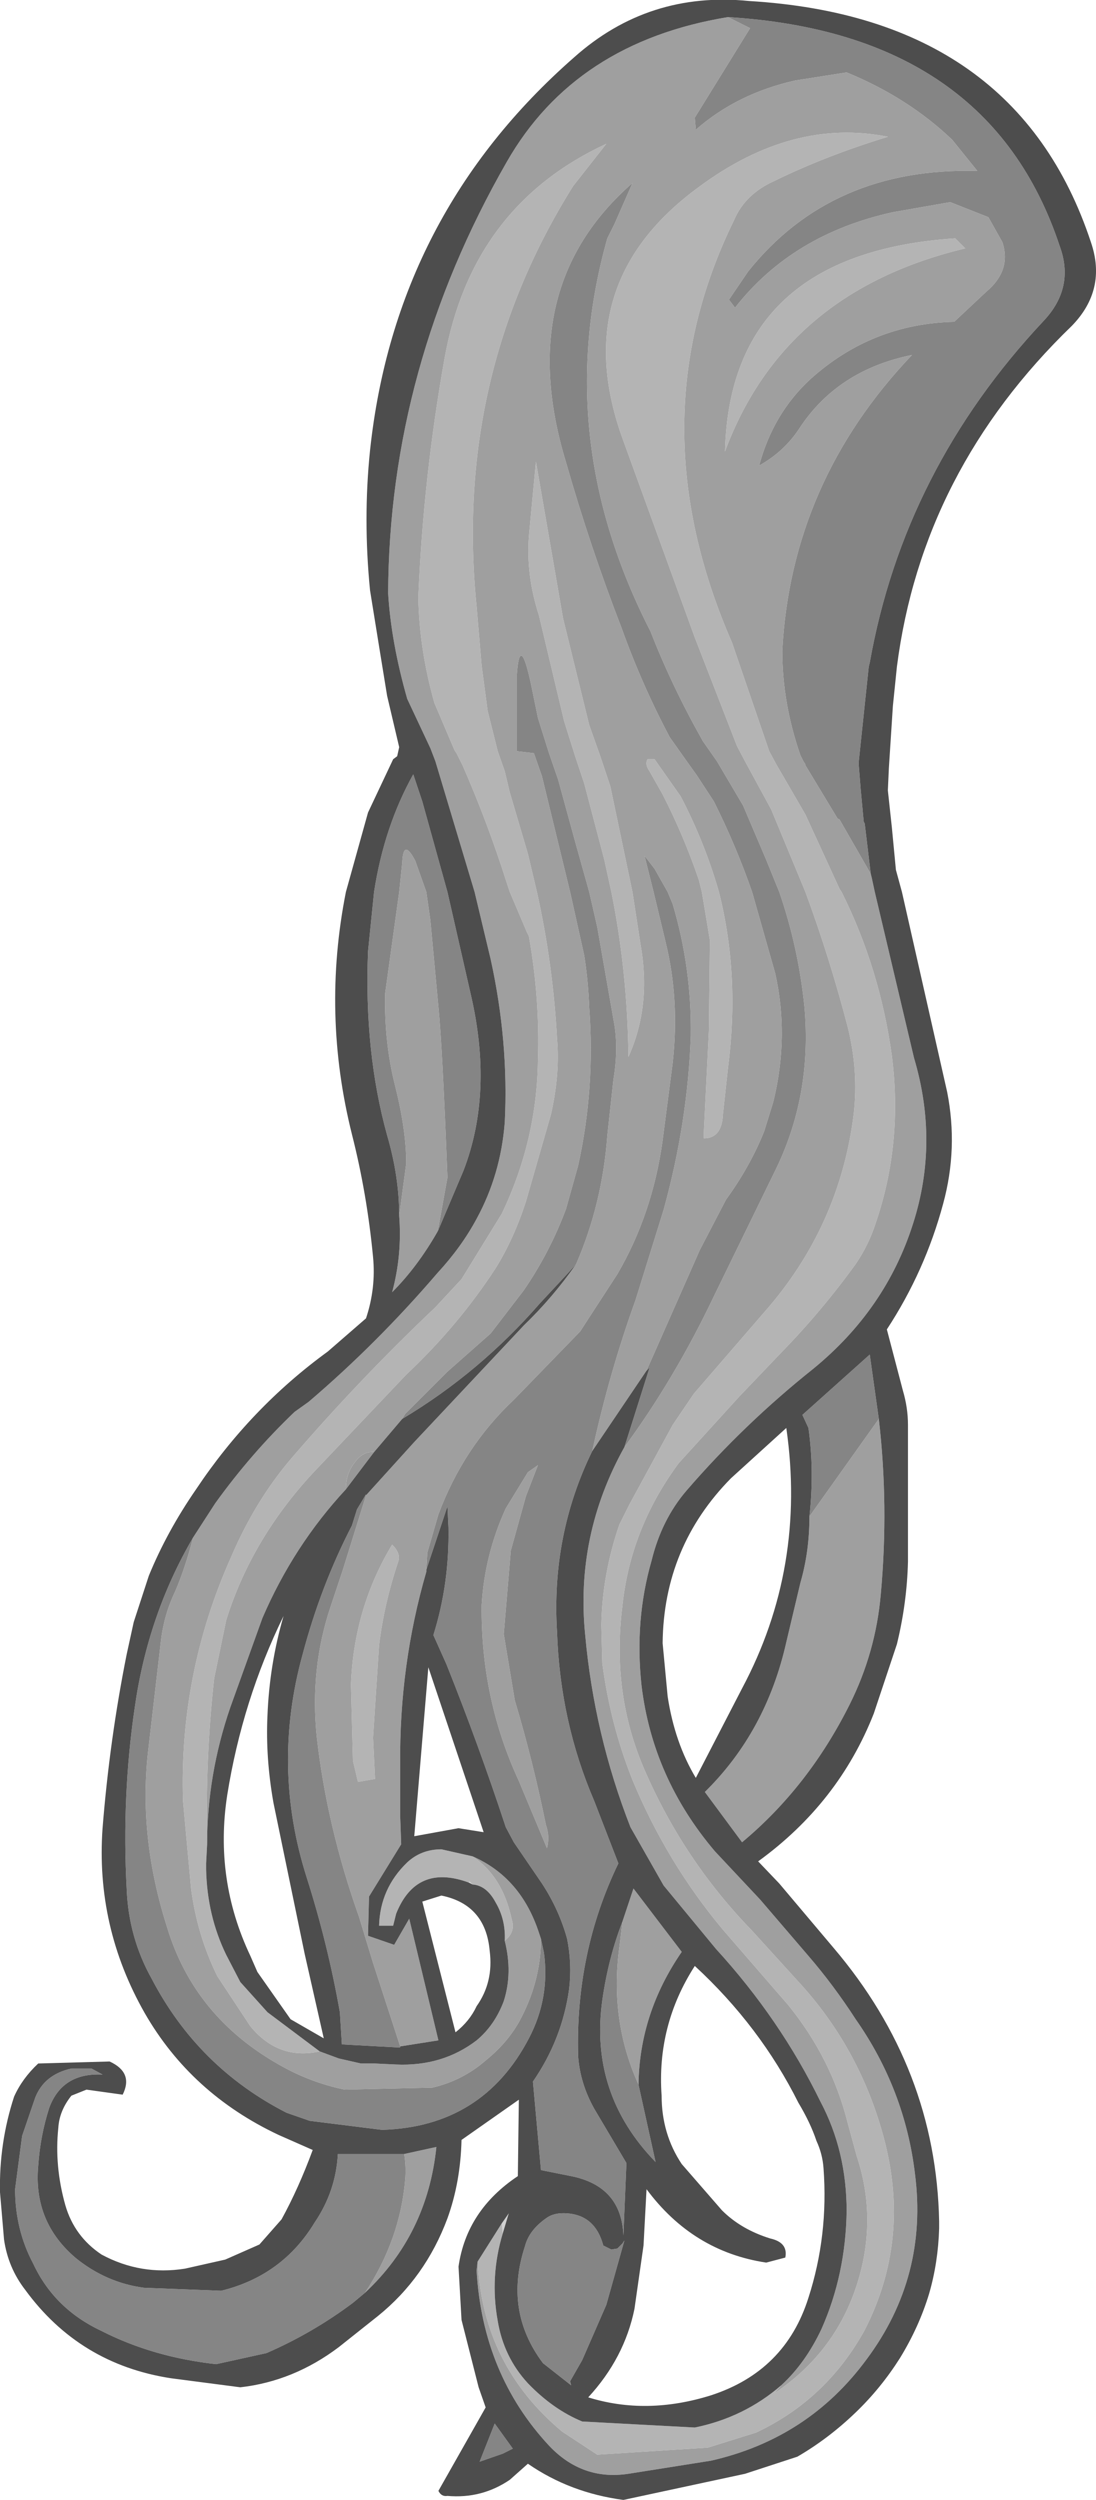 <?xml version="1.0" encoding="UTF-8" standalone="no"?>
<svg xmlns:ffdec="https://www.free-decompiler.com/flash" xmlns:xlink="http://www.w3.org/1999/xlink" ffdec:objectType="shape" height="124.3px" width="54.5px" xmlns="http://www.w3.org/2000/svg">
  <g transform="matrix(1.0, 0.0, 0.0, 1.0, 66.5, 55.05)">
    <path d="M-43.0 38.65 L-43.2 38.55 -43.15 38.5 -43.0 38.65 M-41.55 55.5 L-41.2 55.0 -41.35 55.5 -41.5 56.0 -41.55 55.5" fill="#d1d1d1" fill-rule="evenodd" stroke="none"/>
    <path d="M-49.3 19.0 Q-49.3 18.2 -48.85 17.65 -48.45 17.1 -47.9 17.15 L-49.3 19.0" fill="#989898" fill-rule="evenodd" stroke="none"/>
    <path d="M-43.0 37.25 Q-41.5 38.25 -41.05 40.4 -40.85 41.0 -41.4 41.45 -41.35 40.4 -41.85 39.55 -42.3 38.7 -43.0 38.65 L-43.15 38.5 -43.2 38.55 Q-45.8 37.6 -46.8 40.1 L-46.95 40.7 -47.65 40.7 Q-47.6 38.85 -46.25 37.55 -45.55 36.9 -44.55 36.9 L-43.0 37.25 M-50.6 46.95 Q-52.65 47.4 -54.05 45.7 L-55.7 43.2 Q-56.7 41.15 -57.0 38.85 L-57.4 34.5 Q-57.6 28.15 -55.0 22.35 -53.8 19.55 -52.0 17.45 -48.6 13.5 -44.85 9.95 L-43.55 8.55 -41.55 5.3 Q-39.8 1.65 -39.75 -2.35 -39.65 -5.4 -40.2 -8.5 L-40.3 -8.7 -41.15 -10.7 -41.3 -11.15 Q-42.25 -14.15 -43.5 -17.0 L-43.8 -17.6 -43.9 -17.75 -44.9 -20.1 Q-45.65 -22.75 -45.7 -25.35 -45.45 -31.3 -44.4 -37.2 -43.05 -44.8 -36.35 -47.9 L-38.0 -45.8 Q-43.95 -36.3 -42.8 -24.9 L-42.55 -21.95 -42.25 -19.7 -41.75 -17.7 -41.4 -16.7 -41.15 -15.65 -40.25 -12.6 -39.8 -10.7 Q-39.0 -7.1 -38.8 -3.4 -38.65 -1.65 -39.1 0.35 L-40.35 4.7 Q-40.95 6.55 -41.85 8.0 -43.7 10.85 -46.3 13.3 L-50.95 18.2 Q-54.0 21.5 -55.25 25.5 L-55.85 28.4 Q-56.3 32.45 -56.2 36.65 L-56.25 37.6 -56.25 37.9 Q-56.2 40.2 -55.25 42.15 L-54.55 43.5 -53.2 45.0 -50.6 46.95 M-27.65 63.55 L-28.0 63.95 Q-24.85 61.85 -23.8 58.25 -22.9 55.15 -23.9 52.15 L-24.35 50.5 Q-25.15 47.3 -27.3 44.65 L-30.55 40.9 Q-33.35 37.55 -35.05 33.45 -36.15 30.7 -36.55 27.65 L-36.6 25.75 Q-36.55 23.2 -35.7 20.75 L-35.2 19.75 -33.05 15.8 -32.0 14.25 -28.5 10.2 Q-24.75 5.95 -24.05 0.35 -23.8 -1.8 -24.35 -4.0 -25.25 -7.45 -26.45 -10.7 L-28.15 -14.8 -29.4 -17.1 -29.85 -17.95 -31.95 -23.35 -35.6 -33.4 Q-38.25 -41.0 -31.75 -45.75 -27.1 -49.2 -22.35 -48.25 -25.45 -47.3 -28.0 -46.05 -29.45 -45.4 -30.0 -44.1 -34.9 -34.1 -30.1 -23.1 L-28.25 -17.7 -27.9 -17.05 -26.45 -14.55 -24.75 -10.85 -24.65 -10.7 Q-22.75 -6.9 -22.15 -2.55 -21.6 1.8 -22.95 5.75 -23.3 6.85 -23.95 7.8 -25.65 10.15 -27.65 12.2 L-29.75 14.4 -32.75 17.7 Q-35.15 20.95 -35.55 24.8 -36.1 29.15 -34.45 32.95 -32.5 37.45 -29.1 40.95 L-26.6 43.7 Q-23.7 46.95 -22.55 51.25 -21.2 56.3 -23.5 60.8 -25.4 64.25 -28.9 65.9 L-31.3 66.65 -36.8 67.0 -38.55 65.85 Q-42.5 62.55 -42.75 57.4 L-41.55 55.5 -41.5 56.0 Q-42.15 58.15 -41.75 60.35 -41.45 62.15 -40.25 63.45 -39.0 64.75 -37.55 65.35 L-31.95 65.65 Q-29.5 65.15 -27.65 63.55 M-19.0 -43.2 L-18.5 -42.7 Q-27.5 -40.55 -30.45 -32.6 -30.2 -42.45 -19.0 -43.2 M-34.2 -16.7 Q-34.45 -17.05 -34.3 -17.3 L-33.95 -17.3 -32.65 -15.45 Q-31.45 -13.15 -30.75 -10.7 -29.7 -6.55 -30.3 -1.95 L-30.55 0.35 Q-30.6 1.55 -31.5 1.55 L-31.5 1.2 -31.25 -3.8 -31.2 -8.3 -31.6 -10.7 -31.75 -11.3 Q-32.5 -13.5 -33.55 -15.55 L-34.2 -16.7 M-37.55 -16.4 L-37.9 -17.45 -38.45 -19.2 -39.7 -24.45 Q-40.35 -26.45 -40.2 -28.4 L-39.85 -32.1 -38.5 -24.3 -37.2 -19.0 -36.65 -17.45 -36.15 -15.95 -35.05 -10.7 -34.65 -8.1 Q-34.1 -5.05 -35.25 -2.5 -35.3 -6.75 -36.1 -10.7 L-36.45 -12.3 -37.45 -16.1 -37.55 -16.4 M-47.0 21.75 Q-46.55 22.2 -46.7 22.6 -47.4 24.7 -47.65 26.75 L-47.95 31.35 -47.85 33.4 -48.7 33.55 -48.95 32.5 -49.05 28.7 Q-48.9 24.9 -47.0 21.75" fill="#b4b4b4" fill-rule="evenodd" stroke="none"/>
    <path d="M-30.3 -54.2 L-29.2 -53.65 -31.95 -49.2 -31.9 -48.6 Q-29.85 -50.4 -26.95 -51.05 L-24.4 -51.45 Q-21.35 -50.2 -19.15 -48.1 L-17.9 -46.55 Q-25.15 -46.75 -29.3 -41.55 L-30.25 -40.15 -29.95 -39.75 Q-27.1 -43.4 -22.1 -44.5 L-19.25 -45.0 -17.35 -44.25 -16.65 -43.0 Q-16.2 -41.6 -17.45 -40.55 L-19.05 -39.05 Q-23.15 -38.95 -26.2 -36.2 -28.05 -34.5 -28.75 -31.9 -27.5 -32.6 -26.75 -33.75 -24.85 -36.65 -21.15 -37.4 -27.15 -31.1 -27.6 -22.7 -27.6 -20.1 -26.7 -17.5 L-26.55 -17.2 -26.45 -17.05 -26.45 -17.0 -24.85 -14.35 -24.75 -14.3 -23.2 -11.6 -23.15 -11.4 -23.0 -10.7 -21.05 -2.45 Q-19.8 1.75 -21.1 5.8 -22.45 10.05 -26.05 13.0 -29.5 15.75 -32.35 19.05 -33.6 20.5 -34.1 22.55 -34.95 25.5 -34.6 28.75 -34.05 33.35 -30.95 37.0 L-28.7 39.4 -26.3 42.2 Q-25.05 43.65 -23.95 45.35 -21.5 48.85 -21.0 53.05 -20.35 58.15 -23.4 62.25 -26.3 66.2 -31.15 67.3 L-35.25 67.95 Q-37.55 68.3 -39.2 66.55 -42.5 63.0 -42.8 57.85 L-42.75 57.4 Q-42.5 62.55 -38.55 65.85 L-36.8 67.0 -31.3 66.65 -28.9 65.9 Q-25.4 64.25 -23.5 60.8 -21.2 56.3 -22.55 51.25 -23.7 46.95 -26.6 43.7 L-29.1 40.95 Q-32.5 37.45 -34.45 32.95 -36.1 29.15 -35.55 24.8 -35.15 20.95 -32.75 17.7 L-29.75 14.4 -27.65 12.2 Q-25.65 10.15 -23.95 7.8 -23.3 6.85 -22.95 5.75 -21.6 1.8 -22.15 -2.55 -22.75 -6.9 -24.65 -10.7 L-24.75 -10.85 -26.45 -14.55 -27.9 -17.05 -28.25 -17.7 -30.1 -23.1 Q-34.9 -34.1 -30.0 -44.1 -29.45 -45.4 -28.0 -46.05 -25.45 -47.3 -22.35 -48.25 -27.1 -49.2 -31.75 -45.75 -38.25 -41.0 -35.6 -33.4 L-31.95 -23.35 -29.85 -17.95 -29.4 -17.1 -28.15 -14.8 -26.45 -10.7 Q-25.25 -7.45 -24.35 -4.0 -23.8 -1.8 -24.05 0.35 -24.75 5.95 -28.5 10.2 L-32.0 14.25 -33.05 15.8 -35.2 19.75 -35.7 20.75 Q-36.55 23.2 -36.6 25.75 L-36.55 27.65 Q-36.15 30.7 -35.05 33.45 -33.35 37.55 -30.55 40.9 L-27.3 44.65 Q-25.15 47.3 -24.35 50.5 L-23.9 52.15 Q-22.9 55.15 -23.8 58.25 -24.85 61.85 -28.0 63.95 L-27.65 63.55 Q-26.45 62.45 -25.65 60.75 -24.45 58.05 -24.4 54.9 -24.4 51.9 -25.7 49.45 -27.7 45.35 -30.9 41.85 L-33.5 38.7 -35.15 35.8 Q-36.95 31.2 -37.4 26.25 -37.9 21.3 -35.45 16.9 -32.95 13.5 -31.0 9.4 L-28.0 3.25 Q-26.1 -0.55 -26.5 -5.0 -26.8 -7.95 -27.75 -10.7 L-28.4 -12.3 -29.55 -15.0 -30.85 -17.2 -31.55 -18.2 Q-33.1 -20.95 -34.15 -23.65 -39.1 -33.3 -36.3 -43.2 L-35.95 -43.9 -35.05 -45.95 Q-41.0 -40.75 -38.35 -32.05 -37.15 -27.85 -35.6 -23.85 -34.6 -21.05 -33.2 -18.4 L-32.35 -17.2 -31.85 -16.5 -31.0 -15.2 Q-29.9 -13.0 -29.1 -10.7 L-27.95 -6.65 Q-27.25 -3.5 -28.05 -0.25 L-28.5 1.2 Q-29.2 2.95 -30.4 4.6 L-31.7 7.1 -34.35 13.1 -37.05 17.1 Q-36.2 13.2 -34.9 9.6 L-33.5 5.1 Q-32.3 0.75 -32.15 -3.55 -32.1 -6.9 -33.05 -10.1 L-33.3 -10.7 -33.95 -11.85 -34.45 -12.5 -34.0 -10.7 -33.4 -8.2 Q-32.7 -5.35 -33.05 -2.2 L-33.55 1.65 Q-34.05 5.3 -35.8 8.3 L-37.1 10.3 -37.65 11.15 -40.95 14.55 Q-43.45 16.9 -44.7 20.25 L-45.25 22.15 -45.3 23.0 -45.3 23.1 Q-46.65 27.75 -46.6 32.7 L-46.6 35.25 -46.55 36.65 -48.15 39.25 -48.2 41.2 -46.9 41.65 -46.15 40.35 -44.7 46.4 -46.6 46.7 -47.95 42.55 -48.65 40.25 Q-50.25 35.75 -50.75 31.3 -51.1 27.9 -50.05 24.8 L-49.45 23.0 -48.3 19.3 -45.9 16.65 -40.45 10.85 Q-39.0 9.45 -37.85 7.8 -36.55 4.8 -36.3 1.4 L-36.0 -1.35 Q-35.75 -2.85 -35.95 -4.1 L-36.8 -8.95 -37.2 -10.7 -37.9 -13.2 -38.75 -16.3 -39.2 -17.6 -39.75 -19.35 -40.1 -21.05 Q-40.65 -23.6 -40.8 -21.5 L-40.8 -17.7 -39.95 -17.6 -39.55 -16.45 -38.15 -10.7 -37.45 -7.55 Q-37.25 -6.3 -37.2 -4.95 -36.9 -0.95 -37.75 2.9 L-38.35 5.05 Q-39.15 7.2 -40.45 9.1 L-42.1 11.25 -44.25 13.15 -46.35 15.25 -46.5 15.5 -47.9 17.15 Q-48.45 17.1 -48.85 17.65 -49.3 18.2 -49.3 19.0 -51.9 21.8 -53.45 25.4 L-55.05 29.85 Q-56.2 33.2 -56.2 36.65 -56.3 32.45 -55.85 28.4 L-55.25 25.5 Q-54.0 21.5 -50.95 18.2 L-46.3 13.3 Q-43.7 10.85 -41.85 8.0 -40.95 6.55 -40.35 4.7 L-39.1 0.35 Q-38.65 -1.65 -38.8 -3.4 -39.0 -7.1 -39.8 -10.7 L-40.25 -12.6 -41.15 -15.65 -41.4 -16.7 -41.75 -17.7 -42.25 -19.7 -42.55 -21.95 -42.8 -24.9 Q-43.95 -36.3 -38.0 -45.8 L-36.35 -47.9 Q-43.05 -44.8 -44.4 -37.2 -45.45 -31.3 -45.7 -25.35 -45.65 -22.75 -44.9 -20.1 L-43.9 -17.75 -43.8 -17.6 -43.5 -17.0 Q-42.25 -14.15 -41.3 -11.15 L-41.15 -10.7 -40.3 -8.7 -40.2 -8.5 Q-39.65 -5.4 -39.75 -2.35 -39.8 1.65 -41.55 5.3 L-43.55 8.55 -44.85 9.95 Q-48.6 13.5 -52.0 17.45 -53.8 19.55 -55.0 22.35 -57.6 28.15 -57.4 34.5 L-57.0 38.85 Q-56.7 41.15 -55.7 43.2 L-54.05 45.7 Q-52.65 47.4 -50.6 46.95 L-49.65 47.3 -48.55 47.55 -47.85 47.55 -46.8 47.6 Q-44.5 47.7 -42.8 46.4 -41.9 45.65 -41.45 44.45 -41.0 43.05 -41.4 41.45 -40.85 41.0 -41.05 40.4 -41.5 38.25 -43.0 37.25 -40.6 38.3 -39.7 41.05 L-39.6 41.35 Q-39.6 43.5 -40.7 45.5 -41.3 46.55 -42.35 47.4 -43.5 48.4 -45.0 48.75 L-49.35 48.85 Q-51.05 48.5 -52.55 47.65 -56.85 45.25 -58.2 40.75 -59.6 36.35 -59.15 32.15 L-58.5 26.55 Q-58.35 25.25 -57.8 24.1 -57.3 22.95 -56.9 21.4 L-55.8 19.7 Q-54.0 17.2 -51.85 15.15 L-51.15 14.65 Q-47.75 11.75 -44.75 8.25 -43.55 6.95 -42.8 5.55 -41.6 3.35 -41.4 0.75 -41.2 -3.25 -42.1 -7.35 L-42.9 -10.7 -43.05 -11.2 -44.85 -17.2 -45.1 -17.85 -46.25 -20.3 Q-47.05 -23.1 -47.2 -25.55 -47.15 -36.8 -41.3 -47.0 -37.9 -52.95 -30.3 -54.2 M-44.7 6.1 L-44.75 6.2 Q-45.75 7.95 -47.0 9.2 -46.5 7.35 -46.65 5.4 L-46.3 2.8 Q-46.3 1.15 -46.85 -1.05 -47.4 -3.2 -47.35 -5.65 L-46.65 -10.7 -46.5 -12.15 Q-46.45 -13.4 -45.85 -12.25 L-45.3 -10.7 -45.1 -9.3 -44.7 -5.0 Q-44.5 -3.0 -44.25 3.5 L-44.7 6.0 -44.7 6.1 M-19.0 -43.2 Q-30.2 -42.45 -30.45 -32.6 -27.5 -40.55 -18.5 -42.7 L-19.0 -43.2 M-37.55 -16.4 L-37.45 -16.1 -36.45 -12.3 -36.1 -10.7 Q-35.3 -6.75 -35.25 -2.5 -34.1 -5.05 -34.65 -8.1 L-35.05 -10.7 -36.15 -15.95 -36.65 -17.45 -37.2 -19.0 -38.5 -24.3 -39.85 -32.1 -40.2 -28.4 Q-40.35 -26.45 -39.7 -24.45 L-38.45 -19.2 -37.9 -17.45 -37.55 -16.4 M-34.2 -16.7 L-33.55 -15.55 Q-32.5 -13.5 -31.75 -11.3 L-31.6 -10.7 -31.2 -8.3 -31.25 -3.8 -31.5 1.2 -31.5 1.55 Q-30.6 1.55 -30.55 0.35 L-30.3 -1.95 Q-29.7 -6.55 -30.75 -10.7 -31.45 -13.15 -32.65 -15.45 L-33.95 -17.3 -34.3 -17.3 Q-34.45 -17.05 -34.2 -16.7 M-42.55 24.75 Q-42.4 22.25 -41.35 19.95 L-40.25 18.15 -39.75 17.8 -40.35 19.35 -41.1 22.05 -41.45 26.2 -40.9 29.5 Q-40.0 32.5 -39.35 35.7 -39.15 36.25 -39.3 36.85 L-40.7 33.5 Q-42.6 29.4 -42.55 24.75 M-22.8 15.5 Q-22.3 19.8 -22.7 24.2 -22.95 27.1 -24.25 29.7 -26.3 33.8 -29.6 36.55 L-31.45 34.05 Q-28.4 31.05 -27.4 26.6 L-26.7 23.65 Q-26.25 22.1 -26.25 20.35 L-22.8 15.5 M-35.55 40.5 L-35.0 38.85 -32.6 42.0 Q-34.7 45.05 -34.75 48.6 -36.2 45.4 -35.7 41.75 L-35.55 40.5 M-47.0 21.75 Q-48.9 24.9 -49.05 28.7 L-48.95 32.5 -48.7 33.55 -47.85 33.4 -47.95 31.35 -47.65 26.75 Q-47.4 24.7 -46.7 22.6 -46.55 22.2 -47.0 21.75 M-46.4 52.05 L-44.8 51.7 Q-45.25 56.05 -48.35 58.95 -46.6 56.3 -46.35 53.3 -46.3 52.7 -46.4 52.05" fill="#9f9f9f" fill-rule="evenodd" stroke="none"/>
    <path d="M-23.2 -11.6 L-24.75 -14.3 -24.85 -14.35 -26.45 -17.0 -26.45 -17.05 -26.55 -17.2 -26.7 -17.5 Q-27.6 -20.1 -27.6 -22.7 -27.15 -31.1 -21.15 -37.4 -24.85 -36.65 -26.75 -33.75 -27.5 -32.6 -28.75 -31.9 -28.05 -34.5 -26.2 -36.2 -23.15 -38.95 -19.05 -39.05 L-17.45 -40.55 Q-16.2 -41.6 -16.65 -43.0 L-17.35 -44.25 -19.25 -45.0 -22.1 -44.5 Q-27.1 -43.4 -29.95 -39.75 L-30.25 -40.15 -29.3 -41.55 Q-25.15 -46.75 -17.9 -46.55 L-19.15 -48.1 Q-21.35 -50.2 -24.4 -51.45 L-26.95 -51.05 Q-29.85 -50.4 -31.9 -48.6 L-31.95 -49.2 -29.2 -53.65 -30.3 -54.2 Q-17.3 -53.4 -13.8 -42.8 -13.05 -40.75 -14.6 -39.1 -21.55 -31.7 -23.25 -22.1 L-23.3 -21.9 -23.8 -17.15 -23.8 -17.05 -23.7 -15.8 -23.55 -14.2 -23.5 -14.1 -23.2 -11.6 M-56.9 21.4 Q-57.3 22.95 -57.8 24.1 -58.35 25.25 -58.5 26.55 L-59.15 32.15 Q-59.6 36.35 -58.2 40.75 -56.85 45.25 -52.55 47.65 -51.05 48.5 -49.35 48.85 L-45.0 48.75 Q-43.5 48.4 -42.35 47.4 -41.3 46.55 -40.7 45.5 -39.6 43.5 -39.6 41.35 L-39.45 42.05 Q-39.15 44.3 -40.2 46.3 -42.5 50.7 -47.5 50.85 L-51.1 50.4 -52.25 50.0 Q-56.65 47.75 -58.95 43.35 -60.1 41.3 -60.2 38.9 -60.45 34.25 -59.8 29.85 -59.15 25.25 -56.9 21.4 M-46.5 15.5 L-46.35 15.25 -44.25 13.15 -42.1 11.25 -40.45 9.1 Q-39.15 7.2 -38.35 5.05 L-37.75 2.9 Q-36.9 -0.95 -37.2 -4.95 -37.25 -6.3 -37.45 -7.55 L-38.15 -10.7 -39.55 -16.45 -39.95 -17.6 -40.8 -17.7 -40.8 -21.5 Q-40.65 -23.6 -40.1 -21.05 L-39.75 -19.35 -39.2 -17.6 -38.75 -16.3 -37.9 -13.2 -37.2 -10.7 -36.8 -8.95 -35.95 -4.1 Q-35.75 -2.85 -36.0 -1.35 L-36.3 1.4 Q-36.55 4.8 -37.85 7.8 L-38.3 8.3 -39.65 9.75 Q-42.65 13.2 -46.5 15.5 M-48.3 19.3 L-49.45 23.0 -50.05 24.8 Q-51.1 27.9 -50.75 31.3 -50.25 35.75 -48.65 40.25 L-47.95 42.55 -46.6 46.7 -46.6 46.75 -46.75 46.75 -49.5 46.6 -49.6 45.0 Q-50.2 41.6 -51.25 38.3 -53.0 32.8 -51.45 27.2 -50.55 23.8 -49.0 20.8 L-48.75 20.0 -48.3 19.25 -48.3 19.3 M-45.3 23.0 L-45.25 22.15 -44.7 20.25 Q-43.45 16.9 -40.95 14.55 L-37.65 11.15 -37.1 10.3 -35.8 8.3 Q-34.05 5.3 -33.55 1.65 L-33.05 -2.2 Q-32.7 -5.35 -33.4 -8.2 L-34.0 -10.7 -34.45 -12.5 -33.95 -11.85 -33.3 -10.7 -33.05 -10.1 Q-32.1 -6.9 -32.15 -3.55 -32.3 0.75 -33.5 5.1 L-34.9 9.6 Q-36.2 13.2 -37.05 17.1 -39.1 21.3 -38.8 26.1 -38.65 30.55 -36.95 34.5 L-35.75 37.6 Q-37.9 42.05 -37.75 47.2 -37.65 48.55 -36.95 49.8 L-35.35 52.5 -35.5 56.1 Q-35.6 53.65 -38.1 53.15 L-39.6 52.85 -40.0 48.45 Q-38.55 46.35 -38.2 43.85 -38.05 42.6 -38.3 41.35 -38.7 39.9 -39.55 38.6 L-40.95 36.55 -41.35 35.8 Q-42.7 31.7 -44.3 27.7 L-44.95 26.25 Q-44.15 23.7 -44.2 20.9 L-44.25 19.85 -45.3 23.0 M-34.35 13.1 L-31.7 7.1 -30.4 4.6 Q-29.2 2.95 -28.5 1.2 L-28.05 -0.25 Q-27.25 -3.5 -27.95 -6.65 L-29.1 -10.7 Q-29.9 -13.0 -31.0 -15.2 L-31.85 -16.5 -32.35 -17.2 -33.2 -18.4 Q-34.6 -21.05 -35.6 -23.85 -37.15 -27.85 -38.35 -32.05 -41.0 -40.75 -35.05 -45.95 L-35.95 -43.9 -36.3 -43.2 Q-39.1 -33.3 -34.15 -23.65 -33.1 -20.95 -31.55 -18.2 L-30.85 -17.2 -29.55 -15.0 -28.4 -12.3 -27.75 -10.7 Q-26.8 -7.95 -26.5 -5.0 -26.1 -0.55 -28.0 3.25 L-31.0 9.4 Q-32.95 13.5 -35.45 16.9 L-34.2 12.95 -34.35 13.1 M-46.65 5.4 Q-46.65 3.45 -47.25 1.4 -48.4 -2.75 -48.2 -7.75 L-47.9 -10.7 Q-47.4 -13.95 -45.95 -16.55 L-45.5 -15.2 -44.25 -10.7 -43.1 -5.65 Q-41.95 -0.75 -43.45 3.15 L-44.7 6.1 -44.7 6.0 -44.25 3.5 Q-44.5 -3.0 -44.7 -5.0 L-45.1 -9.3 -45.3 -10.7 -45.85 -12.25 Q-46.45 -13.4 -46.5 -12.15 L-46.65 -10.7 -47.35 -5.65 Q-47.4 -3.2 -46.85 -1.05 -46.3 1.15 -46.3 2.8 L-46.65 5.4 M-42.55 24.75 Q-42.6 29.4 -40.7 33.5 L-39.3 36.85 Q-39.15 36.25 -39.35 35.7 -40.0 32.5 -40.9 29.5 L-41.45 26.2 -41.1 22.05 -40.35 19.35 -39.75 17.8 -40.25 18.15 -41.35 19.95 Q-42.4 22.25 -42.55 24.75 M-26.25 20.35 Q-26.0 18.05 -26.3 15.95 L-26.6 15.3 -23.25 12.3 -22.8 15.5 -26.25 20.35 M-34.75 48.6 L-33.9 52.45 Q-37.2 49.05 -36.55 44.4 -36.25 42.3 -35.55 40.5 L-35.7 41.75 Q-36.2 45.4 -34.75 48.6 M-48.35 58.95 L-48.95 59.45 Q-50.95 60.95 -53.25 61.95 L-55.75 62.5 Q-58.9 62.15 -61.45 60.85 -63.8 59.75 -64.85 57.5 -65.75 55.8 -65.75 53.8 L-65.4 51.15 -64.75 49.25 Q-64.3 48.1 -62.95 47.8 L-61.95 47.8 -61.4 48.1 Q-63.4 48.0 -64.05 49.75 -64.5 51.15 -64.6 52.65 -64.85 55.45 -62.7 57.25 -61.2 58.45 -59.35 58.7 L-55.5 58.85 Q-52.45 58.1 -50.85 55.45 -49.8 53.9 -49.7 52.05 L-46.4 52.05 Q-46.3 52.7 -46.35 53.3 -46.6 56.3 -48.35 58.95 M-41.5 66.95 L-42.65 67.35 -41.9 65.45 -41.0 66.7 -41.5 66.95 M-39.5 62.45 Q-41.45 59.85 -40.4 56.65 -40.2 55.85 -39.35 55.25 -38.95 54.95 -38.3 55.0 -36.9 55.1 -36.5 56.6 L-36.1 56.8 -35.8 56.75 -35.55 56.5 -35.45 56.35 -36.35 59.55 -37.55 62.3 -38.15 63.35 -38.1 63.55 -39.5 62.45" fill="#858585" fill-rule="evenodd" stroke="none"/>
    <path d="M-23.2 -11.6 L-23.5 -14.1 -23.55 -14.2 -23.7 -15.8 -23.8 -17.05 -23.8 -17.15 -23.3 -21.9 -23.25 -22.1 Q-21.55 -31.7 -14.6 -39.1 -13.05 -40.75 -13.8 -42.8 -17.3 -53.4 -30.3 -54.2 -37.9 -52.95 -41.3 -47.0 -47.15 -36.8 -47.2 -25.55 -47.05 -23.1 -46.25 -20.3 L-45.1 -17.85 -44.85 -17.2 -43.05 -11.2 -42.9 -10.7 -42.1 -7.35 Q-41.2 -3.25 -41.4 0.75 -41.6 3.35 -42.8 5.55 -43.55 6.95 -44.75 8.25 -47.75 11.75 -51.15 14.65 L-51.85 15.15 Q-54.0 17.2 -55.8 19.7 L-56.9 21.4 Q-59.15 25.25 -59.8 29.85 -60.45 34.25 -60.2 38.9 -60.1 41.3 -58.95 43.35 -56.65 47.75 -52.25 50.0 L-51.1 50.4 -47.5 50.85 Q-42.5 50.7 -40.2 46.3 -39.15 44.3 -39.45 42.05 L-39.6 41.35 -39.7 41.05 Q-40.6 38.3 -43.0 37.25 L-44.55 36.9 Q-45.55 36.9 -46.25 37.55 -47.6 38.85 -47.65 40.7 L-46.95 40.7 -46.8 40.1 Q-45.8 37.6 -43.2 38.55 L-43.0 38.65 Q-42.3 38.7 -41.85 39.55 -41.35 40.4 -41.4 41.45 -41.0 43.05 -41.45 44.45 -41.9 45.65 -42.8 46.4 -44.5 47.7 -46.8 47.6 L-47.85 47.55 -48.55 47.55 -49.65 47.3 -50.6 46.95 -53.2 45.0 -54.55 43.5 -55.25 42.15 Q-56.2 40.2 -56.25 37.9 L-56.25 37.6 -56.2 36.65 Q-56.2 33.2 -55.05 29.85 L-53.45 25.4 Q-51.9 21.8 -49.3 19.0 L-47.9 17.15 -46.5 15.5 Q-42.65 13.2 -39.65 9.75 L-38.3 8.3 -37.85 7.8 Q-39.0 9.45 -40.45 10.85 L-45.9 16.65 -48.3 19.3 -48.3 19.25 -48.75 20.0 -49.0 20.8 Q-50.55 23.8 -51.45 27.2 -53.0 32.8 -51.25 38.3 -50.2 41.6 -49.6 45.0 L-49.5 46.6 -46.75 46.75 -46.6 46.75 -46.6 46.7 -44.7 46.4 -46.15 40.35 -46.9 41.65 -48.2 41.2 -48.15 39.25 -46.55 36.65 -46.6 35.25 -46.6 32.7 Q-46.65 27.75 -45.3 23.1 L-45.3 23.0 -44.25 19.85 -44.2 20.9 Q-44.15 23.7 -44.95 26.25 L-44.3 27.7 Q-42.7 31.7 -41.35 35.8 L-40.95 36.55 -39.55 38.6 Q-38.7 39.9 -38.3 41.35 -38.05 42.6 -38.2 43.85 -38.55 46.35 -40.0 48.45 L-39.6 52.85 -38.1 53.15 Q-35.6 53.65 -35.5 56.1 L-35.35 52.5 -36.95 49.8 Q-37.65 48.55 -37.75 47.2 -37.9 42.05 -35.75 37.6 L-36.95 34.5 Q-38.65 30.55 -38.8 26.1 -39.1 21.3 -37.05 17.1 L-34.35 13.1 -34.2 12.95 -35.45 16.9 Q-37.9 21.3 -37.4 26.25 -36.95 31.2 -35.15 35.8 L-33.5 38.7 -30.9 41.85 Q-27.7 45.35 -25.7 49.45 -24.4 51.9 -24.4 54.9 -24.45 58.05 -25.65 60.75 -26.45 62.45 -27.65 63.55 -29.5 65.15 -31.95 65.65 L-37.55 65.35 Q-39.0 64.75 -40.25 63.45 -41.45 62.15 -41.75 60.35 -42.15 58.15 -41.5 56.0 L-41.35 55.5 -41.2 55.0 -41.55 55.5 -42.75 57.4 -42.8 57.85 Q-42.5 63.0 -39.2 66.55 -37.55 68.3 -35.25 67.95 L-31.15 67.3 Q-26.3 66.2 -23.4 62.25 -20.35 58.15 -21.0 53.05 -21.5 48.85 -23.95 45.35 -25.05 43.65 -26.3 42.2 L-28.7 39.4 -30.95 37.0 Q-34.05 33.35 -34.6 28.75 -34.95 25.5 -34.1 22.55 -33.6 20.5 -32.35 19.05 -29.5 15.75 -26.05 13.0 -22.45 10.05 -21.1 5.8 -19.8 1.75 -21.05 -2.45 L-23.0 -10.7 -23.15 -11.4 -23.2 -11.6 M-50.2 12.15 L-48.3 10.5 Q-47.8 9.0 -47.95 7.45 -48.25 4.3 -49.0 1.35 -50.5 -4.65 -49.3 -10.7 L-48.2 -14.65 -46.95 -17.3 -46.75 -17.45 -46.65 -17.9 -47.25 -20.45 -47.6 -22.6 -48.1 -25.7 Q-48.45 -29.25 -48.1 -32.65 -46.85 -44.4 -37.95 -52.2 -34.25 -55.5 -29.25 -55.0 -15.95 -54.2 -12.25 -43.0 -11.45 -40.65 -13.2 -38.85 -20.65 -31.65 -21.9 -21.9 L-22.1 -19.95 -22.3 -16.85 -22.35 -15.75 -22.15 -13.9 -21.95 -11.8 -21.65 -10.7 -19.4 -0.75 Q-18.85 2.05 -19.6 4.8 -20.5 8.15 -22.4 11.05 L-21.6 14.1 Q-21.35 14.95 -21.35 15.8 L-21.35 22.6 Q-21.4 24.65 -21.9 26.7 L-23.05 30.15 Q-24.8 34.6 -28.8 37.5 L-27.75 38.6 -25.05 41.8 Q-19.95 47.8 -19.8 55.4 L-19.8 55.75 Q-19.85 57.45 -20.3 59.0 -20.8 60.65 -21.75 62.2 -22.7 63.7 -23.95 64.9 -25.3 66.2 -26.85 67.1 L-29.45 67.95 -35.5 69.25 Q-38.15 68.9 -40.25 67.45 L-41.15 68.25 Q-42.55 69.2 -44.25 69.05 -44.55 69.1 -44.7 68.8 L-42.35 64.65 -42.7 63.65 -43.55 60.3 -43.7 57.65 Q-43.3 54.85 -40.75 53.15 L-40.7 49.35 -43.55 51.35 Q-43.6 53.45 -44.25 55.25 -45.35 58.2 -47.7 60.1 L-49.65 61.65 Q-51.9 63.35 -54.55 63.65 L-58.0 63.2 Q-62.55 62.5 -65.25 58.8 -66.1 57.7 -66.3 56.3 L-66.5 53.95 Q-66.55 51.5 -65.8 49.2 -65.4 48.3 -64.6 47.55 L-61.05 47.45 Q-59.85 48.0 -60.4 49.1 L-62.2 48.85 -62.95 49.15 Q-63.55 49.9 -63.6 50.75 -63.8 52.65 -63.25 54.6 -62.8 56.15 -61.45 57.05 -59.5 58.1 -57.3 57.75 L-55.3 57.3 -53.6 56.55 -52.5 55.3 Q-51.65 53.75 -50.95 51.85 L-52.65 51.1 Q-57.0 49.05 -59.3 45.05 -61.75 40.75 -61.4 35.85 -61.05 31.45 -60.2 27.2 L-59.85 25.6 -59.1 23.3 Q-58.2 21.1 -56.75 19.0 -54.05 14.95 -50.2 12.15 M-44.7 6.1 L-43.45 3.15 Q-41.95 -0.75 -43.1 -5.65 L-44.25 -10.7 -45.5 -15.2 -45.95 -16.55 Q-47.4 -13.95 -47.9 -10.7 L-48.2 -7.75 Q-48.4 -2.75 -47.25 1.4 -46.65 3.45 -46.65 5.4 -46.5 7.35 -47.0 9.2 -45.75 7.95 -44.75 6.2 L-44.7 6.1 M-26.25 20.35 Q-26.25 22.1 -26.7 23.65 L-27.4 26.6 Q-28.4 31.05 -31.45 34.05 L-29.6 36.55 Q-26.3 33.8 -24.25 29.7 -22.95 27.1 -22.7 24.2 -22.3 19.8 -22.8 15.5 L-23.25 12.3 -26.6 15.3 -26.3 15.95 Q-26.0 18.05 -26.25 20.35 M-33.55 26.65 L-33.3 29.3 Q-32.95 31.6 -31.9 33.35 L-29.6 28.9 Q-26.4 22.9 -27.4 15.95 L-30.15 18.45 Q-33.5 21.85 -33.55 26.65 M-34.75 48.6 Q-34.7 45.05 -32.6 42.0 L-35.0 38.85 -35.55 40.5 Q-36.25 42.3 -36.55 44.4 -37.2 49.05 -33.9 52.45 L-34.75 48.6 M-28.4 57.45 Q-32.05 56.9 -34.35 53.8 L-34.5 56.6 -34.95 59.75 Q-35.45 62.2 -37.25 64.15 -34.35 65.05 -31.15 64.05 -27.45 62.85 -26.3 59.2 -25.3 56.1 -25.55 52.75 -25.6 52.05 -25.9 51.4 -26.2 50.5 -26.8 49.5 -28.7 45.7 -31.95 42.7 -33.85 45.65 -33.6 49.15 -33.6 51.05 -32.6 52.55 L-30.6 54.85 Q-29.65 55.8 -28.2 56.25 -27.3 56.45 -27.45 57.2 L-28.4 57.45 M-46.4 52.05 L-49.7 52.05 Q-49.8 53.9 -50.85 55.45 -52.45 58.1 -55.5 58.85 L-59.35 58.7 Q-61.2 58.45 -62.7 57.25 -64.85 55.45 -64.6 52.65 -64.5 51.15 -64.05 49.75 -63.4 48.0 -61.4 48.1 L-61.95 47.8 -62.95 47.8 Q-64.3 48.1 -64.75 49.25 L-65.4 51.15 -65.75 53.8 Q-65.75 55.8 -64.85 57.5 -63.8 59.75 -61.45 60.85 -58.9 62.15 -55.75 62.5 L-53.25 61.95 Q-50.95 60.95 -48.95 59.45 L-48.35 58.95 Q-45.25 56.05 -44.8 51.7 L-46.4 52.05 M-54.05 42.2 L-53.7 43.0 -52.05 45.35 -50.4 46.3 -51.35 42.1 -52.9 34.6 Q-53.3 32.35 -53.2 30.25 -53.1 27.7 -52.4 25.3 -54.45 29.5 -55.2 34.2 -55.85 38.4 -54.05 42.2 M-43.7 35.85 L-42.45 36.05 -45.2 27.85 -45.9 36.25 -43.7 35.85 M-44.55 39.2 L-45.5 39.5 -43.85 46.0 Q-43.15 45.45 -42.8 44.7 -41.95 43.5 -42.15 41.95 -42.35 39.65 -44.55 39.2 M-39.5 62.45 L-38.1 63.55 -38.15 63.35 -37.55 62.3 -36.35 59.55 -35.45 56.35 -35.55 56.5 -35.8 56.75 -36.1 56.8 -36.5 56.6 Q-36.9 55.1 -38.3 55.0 -38.95 54.95 -39.35 55.25 -40.2 55.85 -40.4 56.65 -41.45 59.85 -39.5 62.45 M-41.5 66.95 L-41.0 66.7 -41.9 65.45 -42.65 67.35 -41.5 66.95" fill="#4d4d4d" fill-rule="evenodd" stroke="none"/>
  </g>
</svg>
